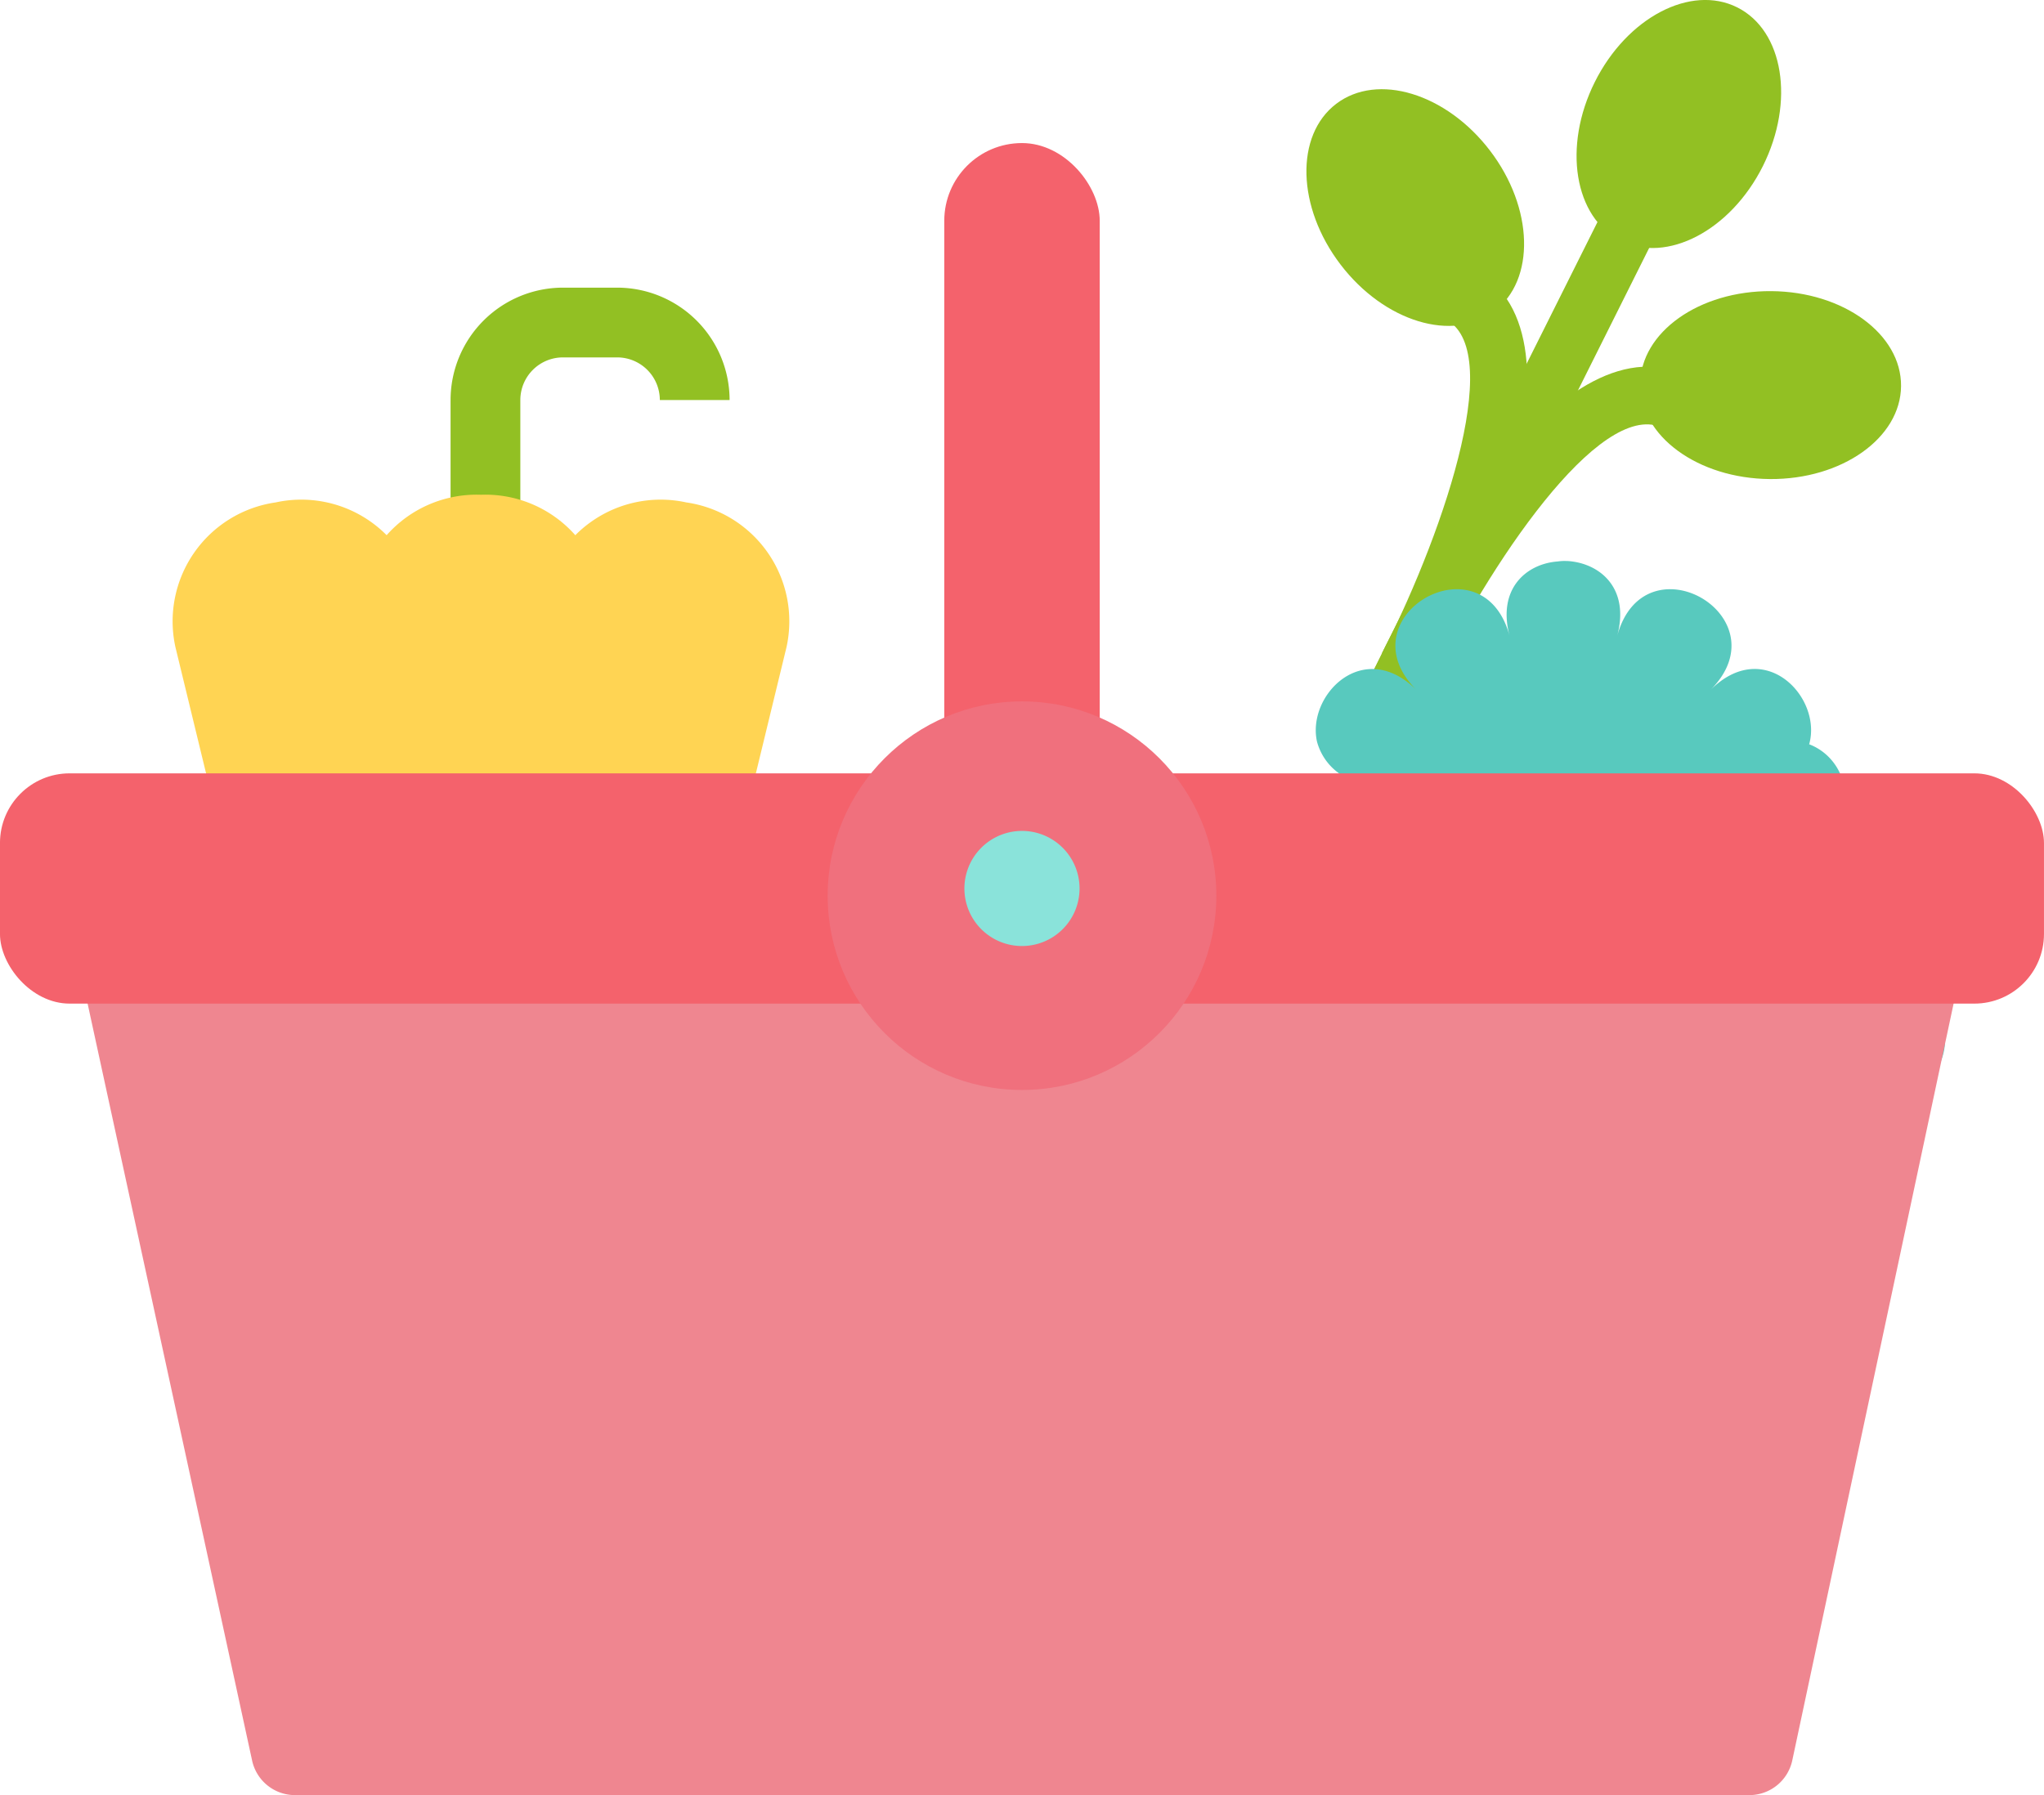 <svg xmlns="http://www.w3.org/2000/svg" width="103.772" height="91.159" viewBox="0 0 103.772 91.159">
  <g id="Group_443" data-name="Group 443" transform="translate(-206.907 -114.286)">
    <g id="Group_428" data-name="Group 428" transform="translate(273.234 114.286)">
      <g id="Group_413" data-name="Group 413" transform="translate(3.832 10.737)">
        <rect id="Rectangle_222" data-name="Rectangle 222" width="25.082" height="2.936" transform="translate(0 22.436) rotate(-63.447)" fill="#92c023"/>
      </g>
      <g id="Group_414" data-name="Group 414" transform="translate(3.291 14.218)">
        <path id="Path_208" data-name="Path 208" d="M562.32,248.692l-2.589-1.388c3.256-6.073,6.687-15.613,4.12-17.806l1.907-2.232C571.015,231.757,563.815,245.9,562.32,248.692Z" transform="translate(-559.731 -227.266)" fill="#92c023"/>
      </g>
      <g id="Group_415" data-name="Group 415" transform="translate(0 4.531)">
        <path id="Path_209" data-name="Path 209" d="M557.922,225.751c2.217,2.909,5.713,3.972,7.809,2.374s2-5.25-.221-8.159-5.714-3.972-7.809-2.374S555.7,222.842,557.922,225.751Z" transform="translate(-556.192 -216.849)" fill="#92c023"/>
      </g>
      <g id="Group_416" data-name="Group 416" transform="translate(3.273 18.618)">
        <path id="Path_210" data-name="Path 210" d="M559.712,247.721c1.333-2.872,8.323-17.12,15.071-15.612l-.64,2.865c-3.3-.737-8.867,7.733-11.767,13.984Z" transform="translate(-559.712 -231.997)" fill="#92c023"/>
      </g>
      <g id="Group_417" data-name="Group 417" transform="translate(16.94 14.784)">
        <path id="Path_211" data-name="Path 211" d="M581,237.417c-3.658-.028-6.607-2.185-6.587-4.821s3-4.749,6.658-4.722,6.607,2.186,6.586,4.821S584.653,237.444,581,237.417Z" transform="translate(-574.409 -227.874)" fill="#92c023"/>
      </g>
      <g id="Group_418" data-name="Group 418" transform="translate(13.709)">
        <path id="Path_212" data-name="Path 212" d="M580.4,220.406c-1.635,3.272-4.872,4.969-7.228,3.792s-2.942-4.785-1.307-8.058,4.871-4.969,7.228-3.791S582.031,217.135,580.4,220.406Z" transform="translate(-570.934 -211.976)" fill="#92c023"/>
      </g>
    </g>
    <g id="Group_429" data-name="Group 429" transform="translate(264.232 142.779)">
      <path id="Path_213" data-name="Path 213" d="M590.647,264.86c-.009.009-.019.009-.028.018a2.829,2.829,0,0,1-1.628.531,2.172,2.172,0,0,1-.072.22,2.9,2.9,0,0,1-3.886,4.278c-.146.064-.292.127-.448.183a2.857,2.857,0,0,1-1.17,2,2.9,2.9,0,0,1-4.051-.64,2.934,2.934,0,0,1-.549-1.719c-.046-.027-.1-.046-.146-.073-.064.064-.137.128-.21.192a.632.632,0,0,1-.128.091,2.889,2.889,0,0,1-3.8-.284.98.98,0,0,1-.1-.11,2.939,2.939,0,0,1-.731-1.892,3,3,0,0,1,.036-.485,2.877,2.877,0,0,1,1.024-1.773,2.9,2.9,0,1,1,0-5.769,2.893,2.893,0,0,1,2.3-5.092,2.93,2.93,0,0,1,1.783,1.015,2.889,2.889,0,0,1,3.868-2.99.46.46,0,0,1,.091.046,2.814,2.814,0,0,1,1.262.969,2.85,2.85,0,0,1,.539,1.975,2.9,2.9,0,0,1,5.092,2.3,2.863,2.863,0,0,1-1.015,1.773,2.864,2.864,0,0,1,1.947.53,2.623,2.623,0,0,1,.667.649A2.9,2.9,0,0,1,590.647,264.86Z" transform="translate(-548.27 -243.302)" fill="#58c9be"/>
      <path id="Path_214" data-name="Path 214" d="M578.029,268.808l-.018.073L577.617,271l-.018.091-2.551,12.645H564.114l-2.477-12.261-.357-1.865V269.6l-.146-.8Z" transform="translate(-547.537 -244.453)" fill="#58c9be"/>
      <path id="Path_215" data-name="Path 215" d="M579.357,259.357c5.1,1.371,1.005,8.466-2.725,4.735a2.936,2.936,0,0,1,.987,2.88.208.208,0,0,1-.027.073,3.133,3.133,0,0,1-4.1,1.929c-.074-.036-.138-.072-.211-.11a3.123,3.123,0,0,1-1.335-1.892.689.689,0,0,1-.045-.146c.009.055.027.1.036.146a2.731,2.731,0,0,1-2.578,3.667H569.3a2.281,2.281,0,0,1-.439-.019h-.019a2.727,2.727,0,0,1-2.441-3.648.932.932,0,0,1,.036-.146.672.672,0,0,1-.045.146,2.868,2.868,0,0,1-2.048,2.176,3.244,3.244,0,0,1-3.264-1.38,2.817,2.817,0,0,1-.356-.8,2.922,2.922,0,0,1,.987-2.88c-3.739,3.731-7.826-3.364-2.733-4.735-5.093,1.371-5.093-6.821,0-5.459a2.9,2.9,0,0,1-2.323-2.112c-.521-2.359,2.359-5.3,5.056-2.615-3.739-3.73,3.365-7.835,4.727-2.734-.64-2.377.805-3.656,2.4-3.794h.019a2.343,2.343,0,0,1,.439-.027h.055c1.645.091,3.209,1.362,2.541,3.821,1.371-5.1,8.466-1,4.736,2.734,2.725-2.725,5.65.329,5.028,2.706,0,.019-.009.028-.019.046a2.923,2.923,0,0,1-2.285,1.975C584.457,252.536,584.457,260.728,579.357,259.357Z" transform="translate(-547.118 -242.617)" fill="#58c9be"/>
      <path id="Path_216" data-name="Path 216" d="M566.218,260.814a2.893,2.893,0,0,0-2.617-1.179,7.664,7.664,0,0,1-4.614-6.052,4.586,4.586,0,0,1-7,.959,2.9,2.9,0,0,0-2.3,5.093,2.9,2.9,0,1,0,0,5.765,2.9,2.9,0,1,0,3.913,4.259c.049.026.1.049.151.074a2.9,2.9,0,0,0,5.771.356c.151-.056.3-.114.449-.18a2.9,2.9,0,0,0,3.884-4.277c.024-.074.05-.145.072-.219a2.9,2.9,0,0,0,2.3-4.6Z" transform="translate(-546.512 -243.302)" fill="#58c9be"/>
    </g>
    <g id="Group_430" data-name="Group 430" transform="translate(229.782 128.893)">
      <path id="Path_217" data-name="Path 217" d="M513.007,248.343h-3.542V233.39a5.712,5.712,0,0,1,5.706-5.706h2.754a5.712,5.712,0,0,1,5.706,5.706h-3.542a2.167,2.167,0,0,0-2.164-2.164h-2.754a2.166,2.166,0,0,0-2.164,2.164Z" transform="translate(-509.465 -227.684)" fill="#92c023"/>
    </g>
    <path id="Path_232" data-name="Path 232" d="M516.077,269.815h0c-2.614-.473-4.579-2.444-4.356-4.48l2.529-20.843a6.1,6.1,0,0,1,7.341-5.087h0a6.1,6.1,0,0,1,5.088,7.342l-4.951,20.4C521.222,269.135,518.69,270.29,516.077,269.815Z" transform="translate(-279.84 -99.605)" fill="#ffd453"/>
    <path id="Path_233" data-name="Path 233" d="M505.03,269.815h0c2.614-.473,4.579-2.444,4.356-4.48l-2.527-20.843a6.1,6.1,0,0,0-7.342-5.087h0a6.1,6.1,0,0,0-5.088,7.342l4.951,20.4C499.886,269.135,502.417,270.29,505.03,269.815Z" transform="translate(-278.617 -99.605)" fill="#ffd453"/>
    <path id="Path_234" data-name="Path 234" d="M510.648,269.9h0c-2.657,0-4.942-1.587-5.086-3.632l-1.231-20.958a6.1,6.1,0,0,1,6.317-6.316h0a6.1,6.1,0,0,1,6.316,6.316l-1.231,20.958C515.588,268.313,513.3,269.9,510.648,269.9Z" transform="translate(-279.322 -99.584)" fill="#ffd453"/>
    <rect id="Rectangle_230" data-name="Rectangle 230" width="7.892" height="55.224" rx="3.946" transform="translate(254.847 121.551)" fill="#f4626c"/>
    <path id="Path_235" data-name="Path 235" d="M585.258,262.067l-9.124,42.814a2.229,2.229,0,0,1-2.18,1.765H500.117a2.227,2.227,0,0,1-2.183-1.785L488.795,262.8Z" transform="translate(-278.234 -101.201)" fill="#ef8690"/>
    <rect id="Rectangle_231" data-name="Rectangle 231" width="103.772" height="11.693" rx="3.536" transform="translate(310.678 165.251) rotate(180)" fill="#f4626c"/>
    <ellipse id="Ellipse_66" data-name="Ellipse 66" cx="9.866" cy="9.866" rx="9.866" ry="9.866" transform="translate(248.927 149.904)" fill="#f0707d"/>
    <path id="Path_236" data-name="Path 236" d="M537.519,260.275a2.923,2.923,0,1,0,2.924-2.923A2.924,2.924,0,0,0,537.519,260.275Z" transform="translate(-281.65 -100.871)" fill="#8ae3da"/>
  </g>
</svg>
